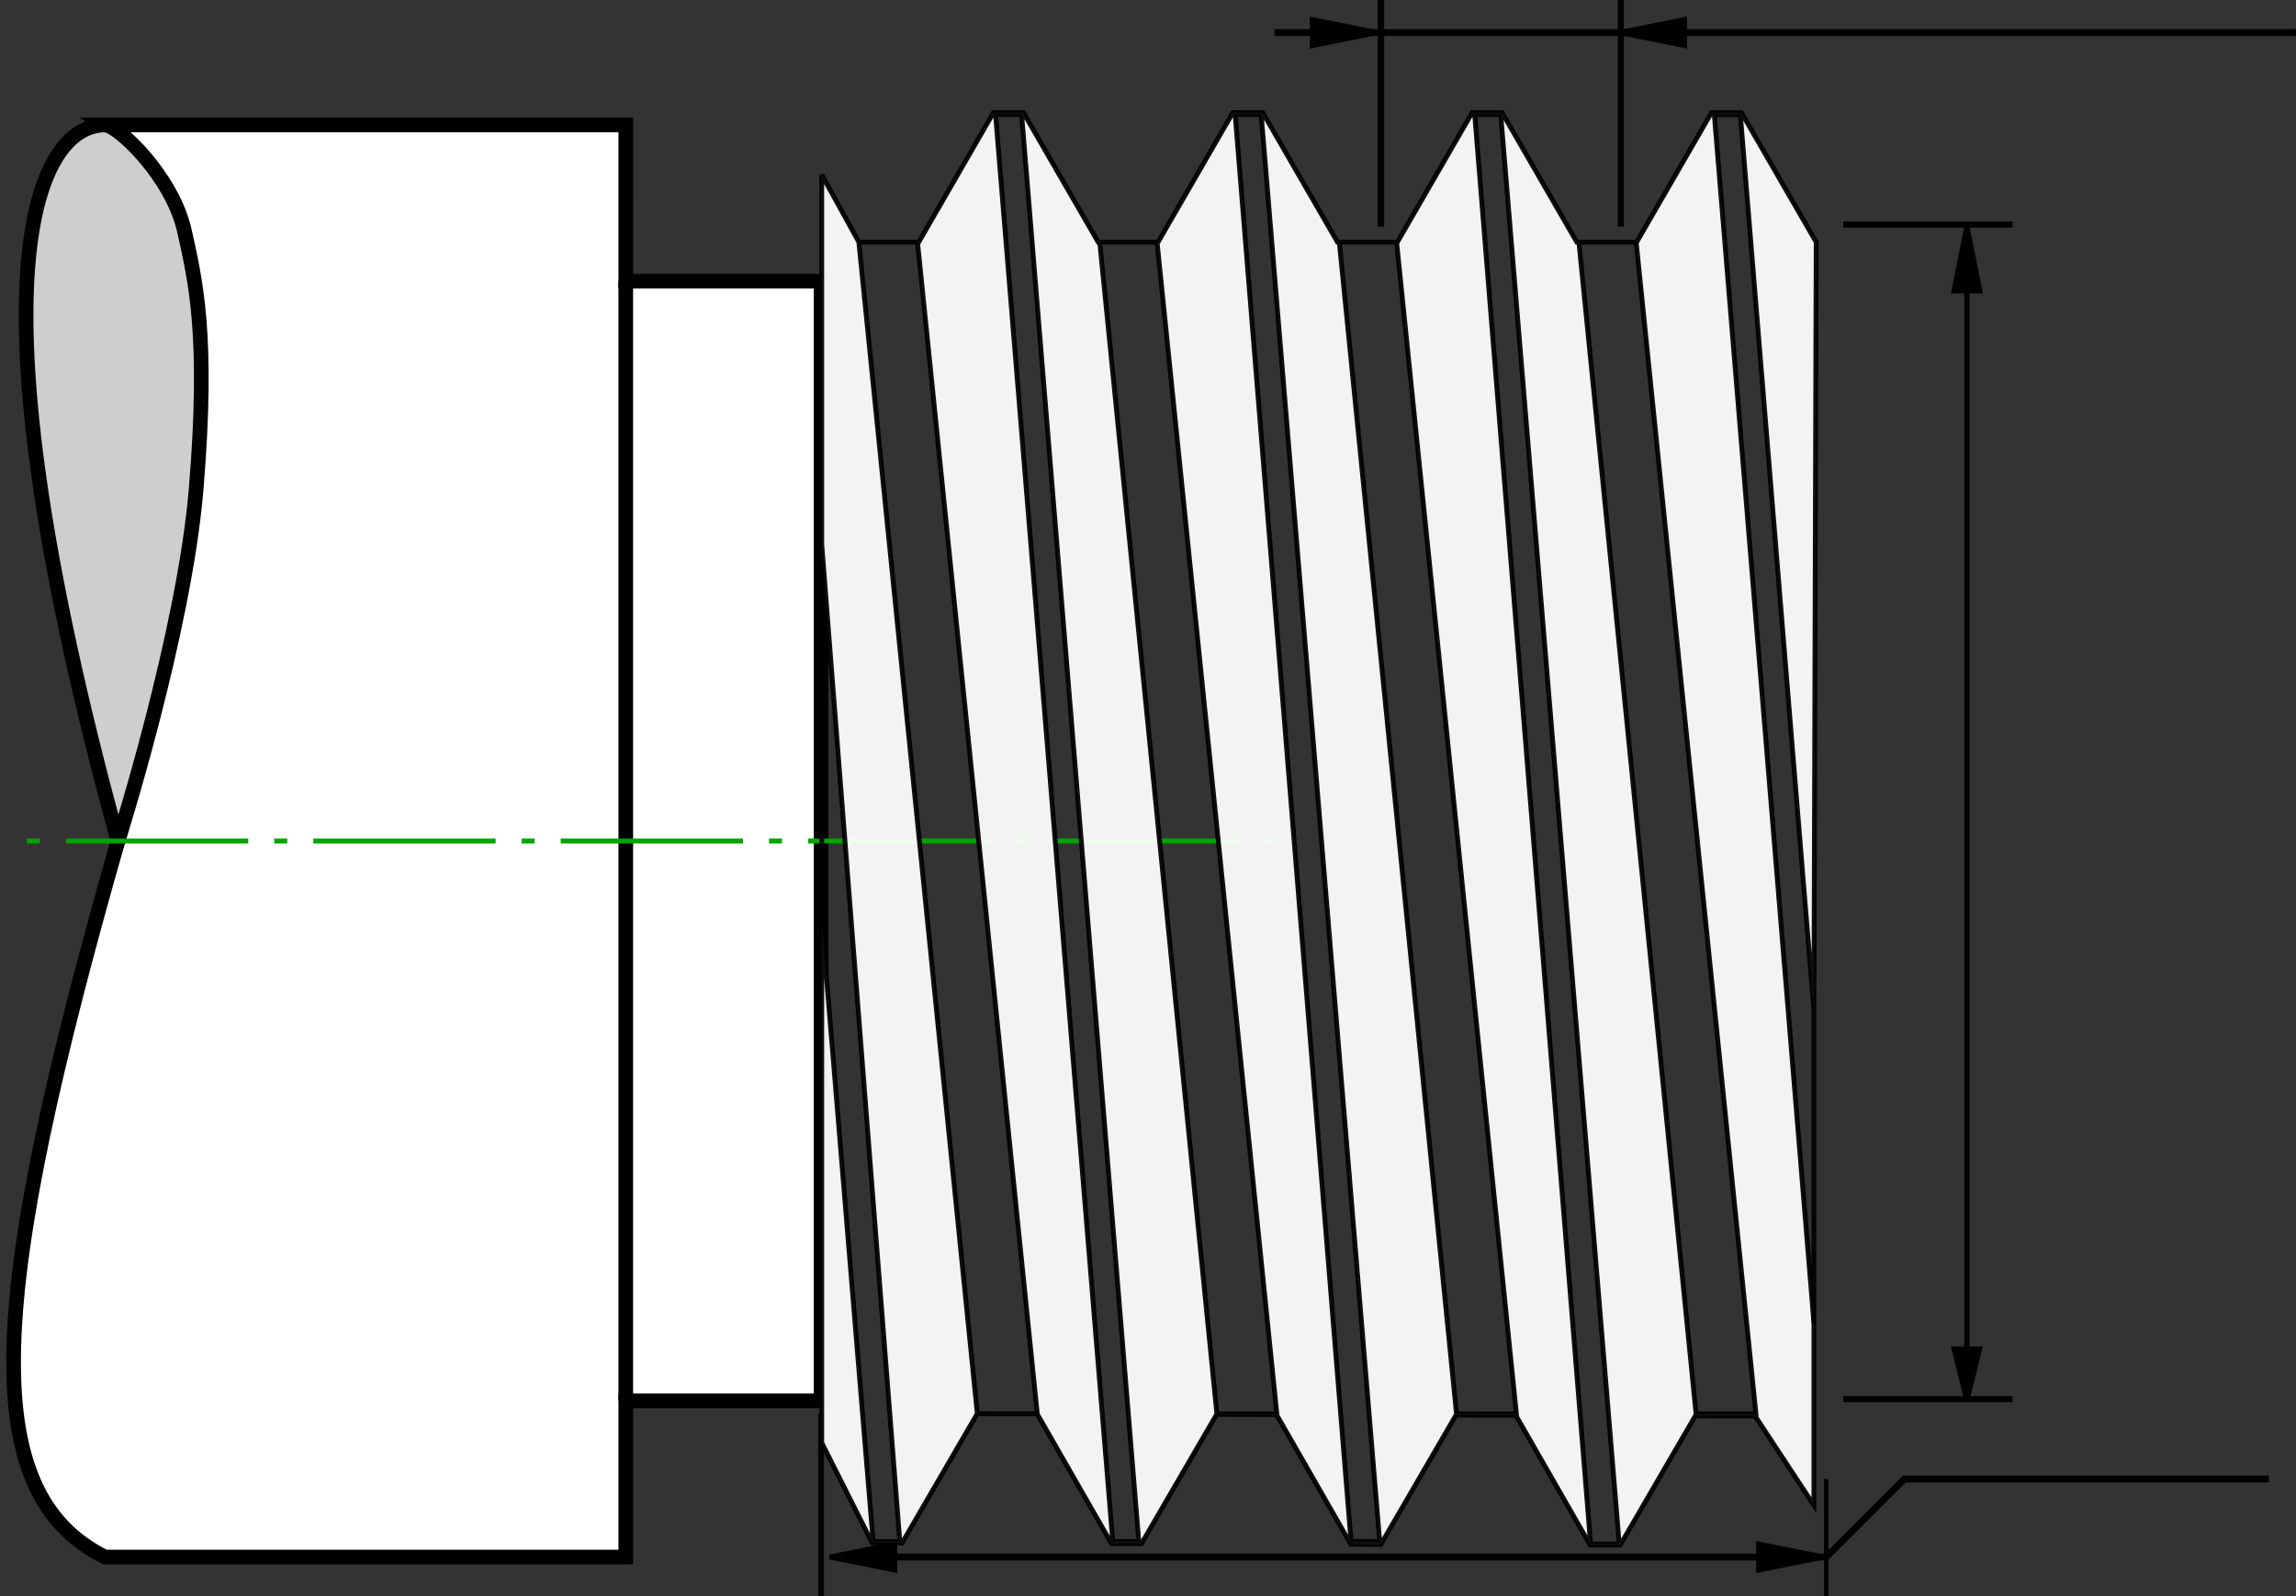 <?xml version="1.0" encoding="UTF-8" standalone="no"?>
<!-- Created with Inkscape (http://www.inkscape.org/) -->

<svg
   width="46.656mm"
   height="32.438mm"
   viewBox="0 0 46.656 32.438"
   version="1.1"
   id="svg5"
   inkscape:version="1.2.2 (732a01da63, 2022-12-09)"
   sodipodi:docname="t1.svg"
   xml:space="preserve"
   xmlns:inkscape="http://www.inkscape.org/namespaces/inkscape"
   xmlns:sodipodi="http://sodipodi.sourceforge.net/DTD/sodipodi-0.dtd"
   xmlns="http://www.w3.org/2000/svg"
   xmlns:svg="http://www.w3.org/2000/svg"><rect x="0" y="0" width="46.656" height="32.438" fill="#333333" stroke="none"/><sodipodi:namedview
     id="namedview7"
     pagecolor="#ffffff"
     bordercolor="#000000"
     borderopacity="0.25"
     inkscape:showpageshadow="2"
     inkscape:pageopacity="0.0"
     inkscape:pagecheckerboard="0"
     inkscape:deskcolor="#d1d1d1"
     inkscape:document-units="mm"
     showgrid="true"
     showguides="true"
     inkscape:zoom="2.8284271"
     inkscape:cx="142.83557"
     inkscape:cy="58.513086"
     inkscape:window-width="1758"
     inkscape:window-height="1051"
     inkscape:window-x="-9"
     inkscape:window-y="-9"
     inkscape:window-maximized="1"
     inkscape:current-layer="g93620"><inkscape:grid
       type="xygrid"
       id="grid1009"
       originx="-0.513"
       originy="1.217"
       spacingx="0.053"
       spacingy="0.053" /><sodipodi:guide
       position="102.675,-40.217"
       orientation="0,-1"
       id="guide1125"
       inkscape:locked="false" /><sodipodi:guide
       position="2.133,17.992"
       orientation="1,0"
       id="guide10203"
       inkscape:locked="false" /><sodipodi:guide
       position="22.241,26.987"
       orientation="1,0"
       id="guide62319"
       inkscape:locked="false" /><sodipodi:guide
       position="18.405,25.135"
       orientation="1,0"
       id="guide65478"
       inkscape:locked="false" /></sodipodi:namedview><defs
     id="defs2"><linearGradient
       id="linearGradient12940"
       inkscape:swatch="gradient"><stop
         style="stop-color:#717171;stop-opacity:1;"
         offset="0"
         id="stop12936" /><stop
         style="stop-color:#717171;stop-opacity:0;"
         offset="1"
         id="stop12938" /></linearGradient><linearGradient
       id="linearGradient10476"
       inkscape:swatch="solid"><stop
         style="stop-color:#000000;stop-opacity:1;"
         offset="0"
         id="stop10474" /></linearGradient></defs><g
     inkscape:label="Слой 1"
     inkscape:groupmode="layer"
     id="layer1"
     transform="translate(-0.513,1.217)"><g
       id="g93537"
       transform="translate(-33.734,-0.622)"><path
         style="fill:none;fill-opacity:1;stroke:#010101;stroke-width:0.123;stroke-dasharray:none;stroke-dashoffset:0;stroke-opacity:1"
         d="m 75.142,27.84 -3.44,10e-7"
         id="path35342-7"
         sodipodi:nodetypes="cc" /><path
         style="fill:none;fill-opacity:1;stroke:#010101;stroke-width:0.108;stroke-dasharray:none;stroke-dashoffset:0;stroke-opacity:1"
         d="M 74.216,26.816 V 4.498"
         id="path35342-7-4"
         sodipodi:nodetypes="cc" /><path
         style="fill:none;fill-opacity:1;stroke:#010101;stroke-width:0.123;stroke-dasharray:none;stroke-dashoffset:0;stroke-opacity:1"
         d="m 75.142,3.969 -3.44,1e-6"
         id="path35342-7-3"
         sodipodi:nodetypes="cc" /><path
         style="fill:#000000;fill-opacity:1;stroke:#010101;stroke-width:0.092;stroke-linecap:butt;stroke-linejoin:miter;stroke-dasharray:none"
         d="m 74.48,26.816 -0.265,1.071 -0.265,-1.071 z"
         id="path4843"
         sodipodi:nodetypes="cccc" /><path
         style="fill:#000000;fill-opacity:1;stroke:#010101;stroke-width:0.1;stroke-linecap:butt;stroke-linejoin:miter;stroke-dasharray:none"
         d="M 73.951,5.318 74.216,3.995 74.48,5.318 Z"
         id="path4843-8"
         sodipodi:nodetypes="cccc" /></g><g
       id="g93553"
       transform="translate(0.265,-1.323)"><path
         style="fill:none;fill-opacity:1;stroke:#010101;stroke-width:0.117;stroke-dasharray:none;stroke-dashoffset:0;stroke-opacity:1"
         d="m 16.933,28.84 v 3.704"
         id="path35340" /><path
         style="fill:none;fill-opacity:1;stroke:#010101;stroke-width:0.09;stroke-dasharray:none;stroke-dashoffset:0;stroke-opacity:1"
         d="m 37.358,30.163 v 2.381"
         id="path35342" /><g
         id="g84197"
         transform="translate(0,-1.588)"><path
           style="fill:none;fill-opacity:1;stroke:#010101;stroke-width:0.14;stroke-dasharray:none;stroke-dashoffset:0;stroke-opacity:1"
           d="m 18.083,33.338 h 19.276 l 1.587,-1.587 h 7.408"
           id="path35312"
           sodipodi:nodetypes="cccc" /><path
           style="fill:#000000;fill-opacity:1;stroke:#010101;stroke-width:0.1;stroke-linecap:butt;stroke-linejoin:miter;stroke-dasharray:none"
           d="m 35.983,33.073 1.323,0.265 -1.323,0.265 z"
           id="path4843-2"
           sodipodi:nodetypes="cccc" /><path
           style="fill:#000000;fill-opacity:1;stroke:#010101;stroke-width:0.1;stroke-linecap:butt;stroke-linejoin:miter;stroke-dasharray:none"
           d="m 18.43,33.602 -1.323,-0.265 1.323,-0.265 z"
           id="path4843-2-6"
           sodipodi:nodetypes="cccc" /></g></g><g
       id="g93545"
       transform="translate(0.376,-0.423)"><path
         style="fill:none;fill-opacity:1;stroke:#010101;stroke-width:0.131;stroke-dasharray:none;stroke-dashoffset:0;stroke-opacity:1"
         d="M 28.199,-0.794 V 3.81"
         id="path35340-2" /><path
         style="fill:none;fill-opacity:1;stroke:#010101;stroke-width:0.125;stroke-dasharray:none;stroke-dashoffset:0;stroke-opacity:1"
         d="M 33.073,-0.794 V 3.81"
         id="path35342-5" /><g
         id="g84197-7"
         transform="translate(9.434,-33.47)"><path
           style="fill:none;fill-opacity:1;stroke:#010101;stroke-width:0.14;stroke-dasharray:none;stroke-dashoffset:0;stroke-opacity:1"
           d="M 16.601,33.338 H 37.358"
           id="path35312-9"
           sodipodi:nodetypes="cc" /><path
           style="fill:#000000;fill-opacity:1;stroke:#010101;stroke-width:0.1;stroke-linecap:butt;stroke-linejoin:miter;stroke-dasharray:none"
           d="M 24.935,33.602 23.613,33.338 24.935,33.073 Z"
           id="path4843-2-5"
           sodipodi:nodetypes="cccc" /><path
           style="fill:#000000;fill-opacity:1;stroke:#010101;stroke-width:0.1;stroke-linecap:butt;stroke-linejoin:miter;stroke-dasharray:none"
           d="m 17.368,33.073 1.323,0.265 -1.323,0.265 z"
           id="path4843-2-6-4"
           sodipodi:nodetypes="cccc" /></g></g><g
       id="g93620"><path
         style="fill:#ffffff;fill-opacity:1;stroke:#000000;stroke-width:0.298;stroke-dasharray:none;stroke-opacity:1"
         d="M 2.646,30.427 C 4.1698e-4,29.104 0.265,25.135 2.91,15.875 5.556,6.615 4.763,2.646 2.646,1.323 l 10.583,1.9e-5 4.17e-4,3.175 h 3.969 V 27.252 h -3.969 v 3.175 z"
         id="path1015"
         sodipodi:nodetypes="cscccccccc" /><path
         style="fill:none;fill-opacity:1;stroke:#010101;stroke-width:0.298;stroke-dasharray:none;stroke-dashoffset:0;stroke-opacity:1"
         d="M 13.229,4.498 V 27.252"
         id="path17642-2"
         sodipodi:nodetypes="cc" /><path
         style="fill:#cecece;fill-opacity:1;stroke:#010101;stroke-width:0.298;stroke-dasharray:none;stroke-opacity:1"
         d="m 2.646,1.323 c 0.265,0 1.376,1.057 1.618,2.166 C 4.472,4.441 4.763,5.556 4.498,8.731 4.255,11.644 2.91,15.875 2.91,15.875 -0.277,4.229 1.297,1.323 2.646,1.323 Z"
         id="path10195"
         sodipodi:nodetypes="ssscs" /></g><g
       id="g20779"
       transform="translate(0.794,-1.852)"
       style="stroke:#01a400;stroke-opacity:1"><path
         style="fill:#cecece;fill-opacity:1;stroke:#01a400;stroke-width:0.1;stroke-dasharray:none;stroke-opacity:1"
         d="M 25.665,17.727 H 25.4"
         id="path20657" /><g
         id="g20665"
         style="stroke:#01a400;stroke-opacity:1"><path
           style="fill:#cecece;fill-opacity:1;stroke:#01a400;stroke-width:0.1;stroke-dasharray:none;stroke-opacity:1"
           d="M 24.871,17.727 H 21.167"
           id="path20659" /><path
           style="fill:#cecece;fill-opacity:1;stroke:#01a400;stroke-width:0.1;stroke-dasharray:none;stroke-opacity:1"
           d="M 20.637,17.727 H 20.373"
           id="path20661" /></g><g
         id="g20665-1"
         transform="translate(-5.027)"
         style="stroke:#01a400;stroke-opacity:1"><path
           style="fill:#cecece;fill-opacity:1;stroke:#01a400;stroke-width:0.1;stroke-dasharray:none;stroke-opacity:1"
           d="M 24.871,17.727 H 21.167"
           id="path20659-2" /><path
           style="fill:#cecece;fill-opacity:1;stroke:#01a400;stroke-width:0.1;stroke-dasharray:none;stroke-opacity:1"
           d="M 20.637,17.727 H 20.373"
           id="path20661-0" /></g><g
         id="g20665-6"
         transform="translate(-10.054)"
         style="stroke:#01a400;stroke-opacity:1"><path
           style="fill:#cecece;fill-opacity:1;stroke:#01a400;stroke-width:0.1;stroke-dasharray:none;stroke-opacity:1"
           d="M 24.871,17.727 H 21.167"
           id="path20659-4" /><path
           style="fill:#cecece;fill-opacity:1;stroke:#01a400;stroke-width:0.1;stroke-dasharray:none;stroke-opacity:1"
           d="M 20.637,17.727 H 20.373"
           id="path20661-1" /></g><g
         id="g20665-5"
         transform="translate(-15.081)"
         style="stroke:#01a400;stroke-opacity:1"><path
           style="fill:#cecece;fill-opacity:1;stroke:#01a400;stroke-width:0.1;stroke-dasharray:none;stroke-opacity:1"
           d="M 24.871,17.727 H 21.167"
           id="path20659-1" /><path
           style="fill:#cecece;fill-opacity:1;stroke:#01a400;stroke-width:0.1;stroke-dasharray:none;stroke-opacity:1"
           d="M 20.637,17.727 H 20.373"
           id="path20661-7" /></g><g
         id="g20665-2"
         transform="translate(-20.108)"
         style="stroke:#01a400;stroke-opacity:1"><path
           style="fill:#cecece;fill-opacity:1;stroke:#01a400;stroke-width:0.1;stroke-dasharray:none;stroke-opacity:1"
           d="M 24.871,17.727 H 21.167"
           id="path20659-13" /><path
           style="fill:#cecece;fill-opacity:1;stroke:#01a400;stroke-width:0.1;stroke-dasharray:none;stroke-opacity:1"
           d="M 20.637,17.727 H 20.373"
           id="path20661-06" /></g></g><g
       id="g98556"
       transform="translate(-37.769,3.445)"><path
         id="path72506"
         style="opacity:0.94;fill:#ffffff;fill-opacity:1;stroke:#000000;stroke-width:0.098;stroke-dasharray:none"
         d="M 68.778,-2.334 71.186,26.717 H 70.604 L 68.249,-2.334 Z m -4.868,0 2.408,28.998 H 65.736 L 63.381,-2.334 Z m -4.868,0 2.381,28.998 H 60.894 L 58.512,-2.334 Z M 71.53,0.259 73.964,24.071 H 72.747 L 70.366,0.259 Z m -4.868,0 2.434,23.813 H 67.879 L 65.497,0.259 Z m -4.868,0 2.434,23.813 H 63.01 L 60.629,0.259 Z m -4.868,0 2.434,23.813 H 58.142 L 55.734,0.259 Z M 58.47,-2.373 56.951,0.259 55.735,0.259 54.98,-1.111 v 25.77 l 1.025,2.034 0.608,0.002 1.528,-2.628 1.216,0.004 1.512,2.637 0.608,0.002 1.528,-2.628 1.216,0.004 1.512,2.637 0.608,0.002 1.528,-2.628 1.215,0.004 1.512,2.637 0.608,0.002 0.764,-1.314 0.764,-1.314 1.215,0.004 1.195,1.814 V 22.225 L 73.118,-2.33 H 73.647 L 75.142,15.875 75.188,0.259 73.668,-2.373 H 73.06 L 71.54,0.259 H 70.324 L 68.805,-2.373 H 68.197 L 66.677,0.259 H 65.461 L 63.941,-2.373 H 63.334 L 61.814,0.259 H 60.598 L 59.078,-2.373 Z m -3.49,8.776 1.587,20.267 -0.543,-0.006 -1.045,-12.641 z"
         sodipodi:nodetypes="cccccccccccccccccccccccccccccccccccccccccccccccccccccccccccccccccccccccccccccccccc" /><path
         style="opacity:0.94;fill:#ffffff;stroke:#000000;stroke-width:0.098;stroke-opacity:0.957"
         d="m 75.142,15.875 v 6.35"
         id="path98550" /></g></g></svg>
